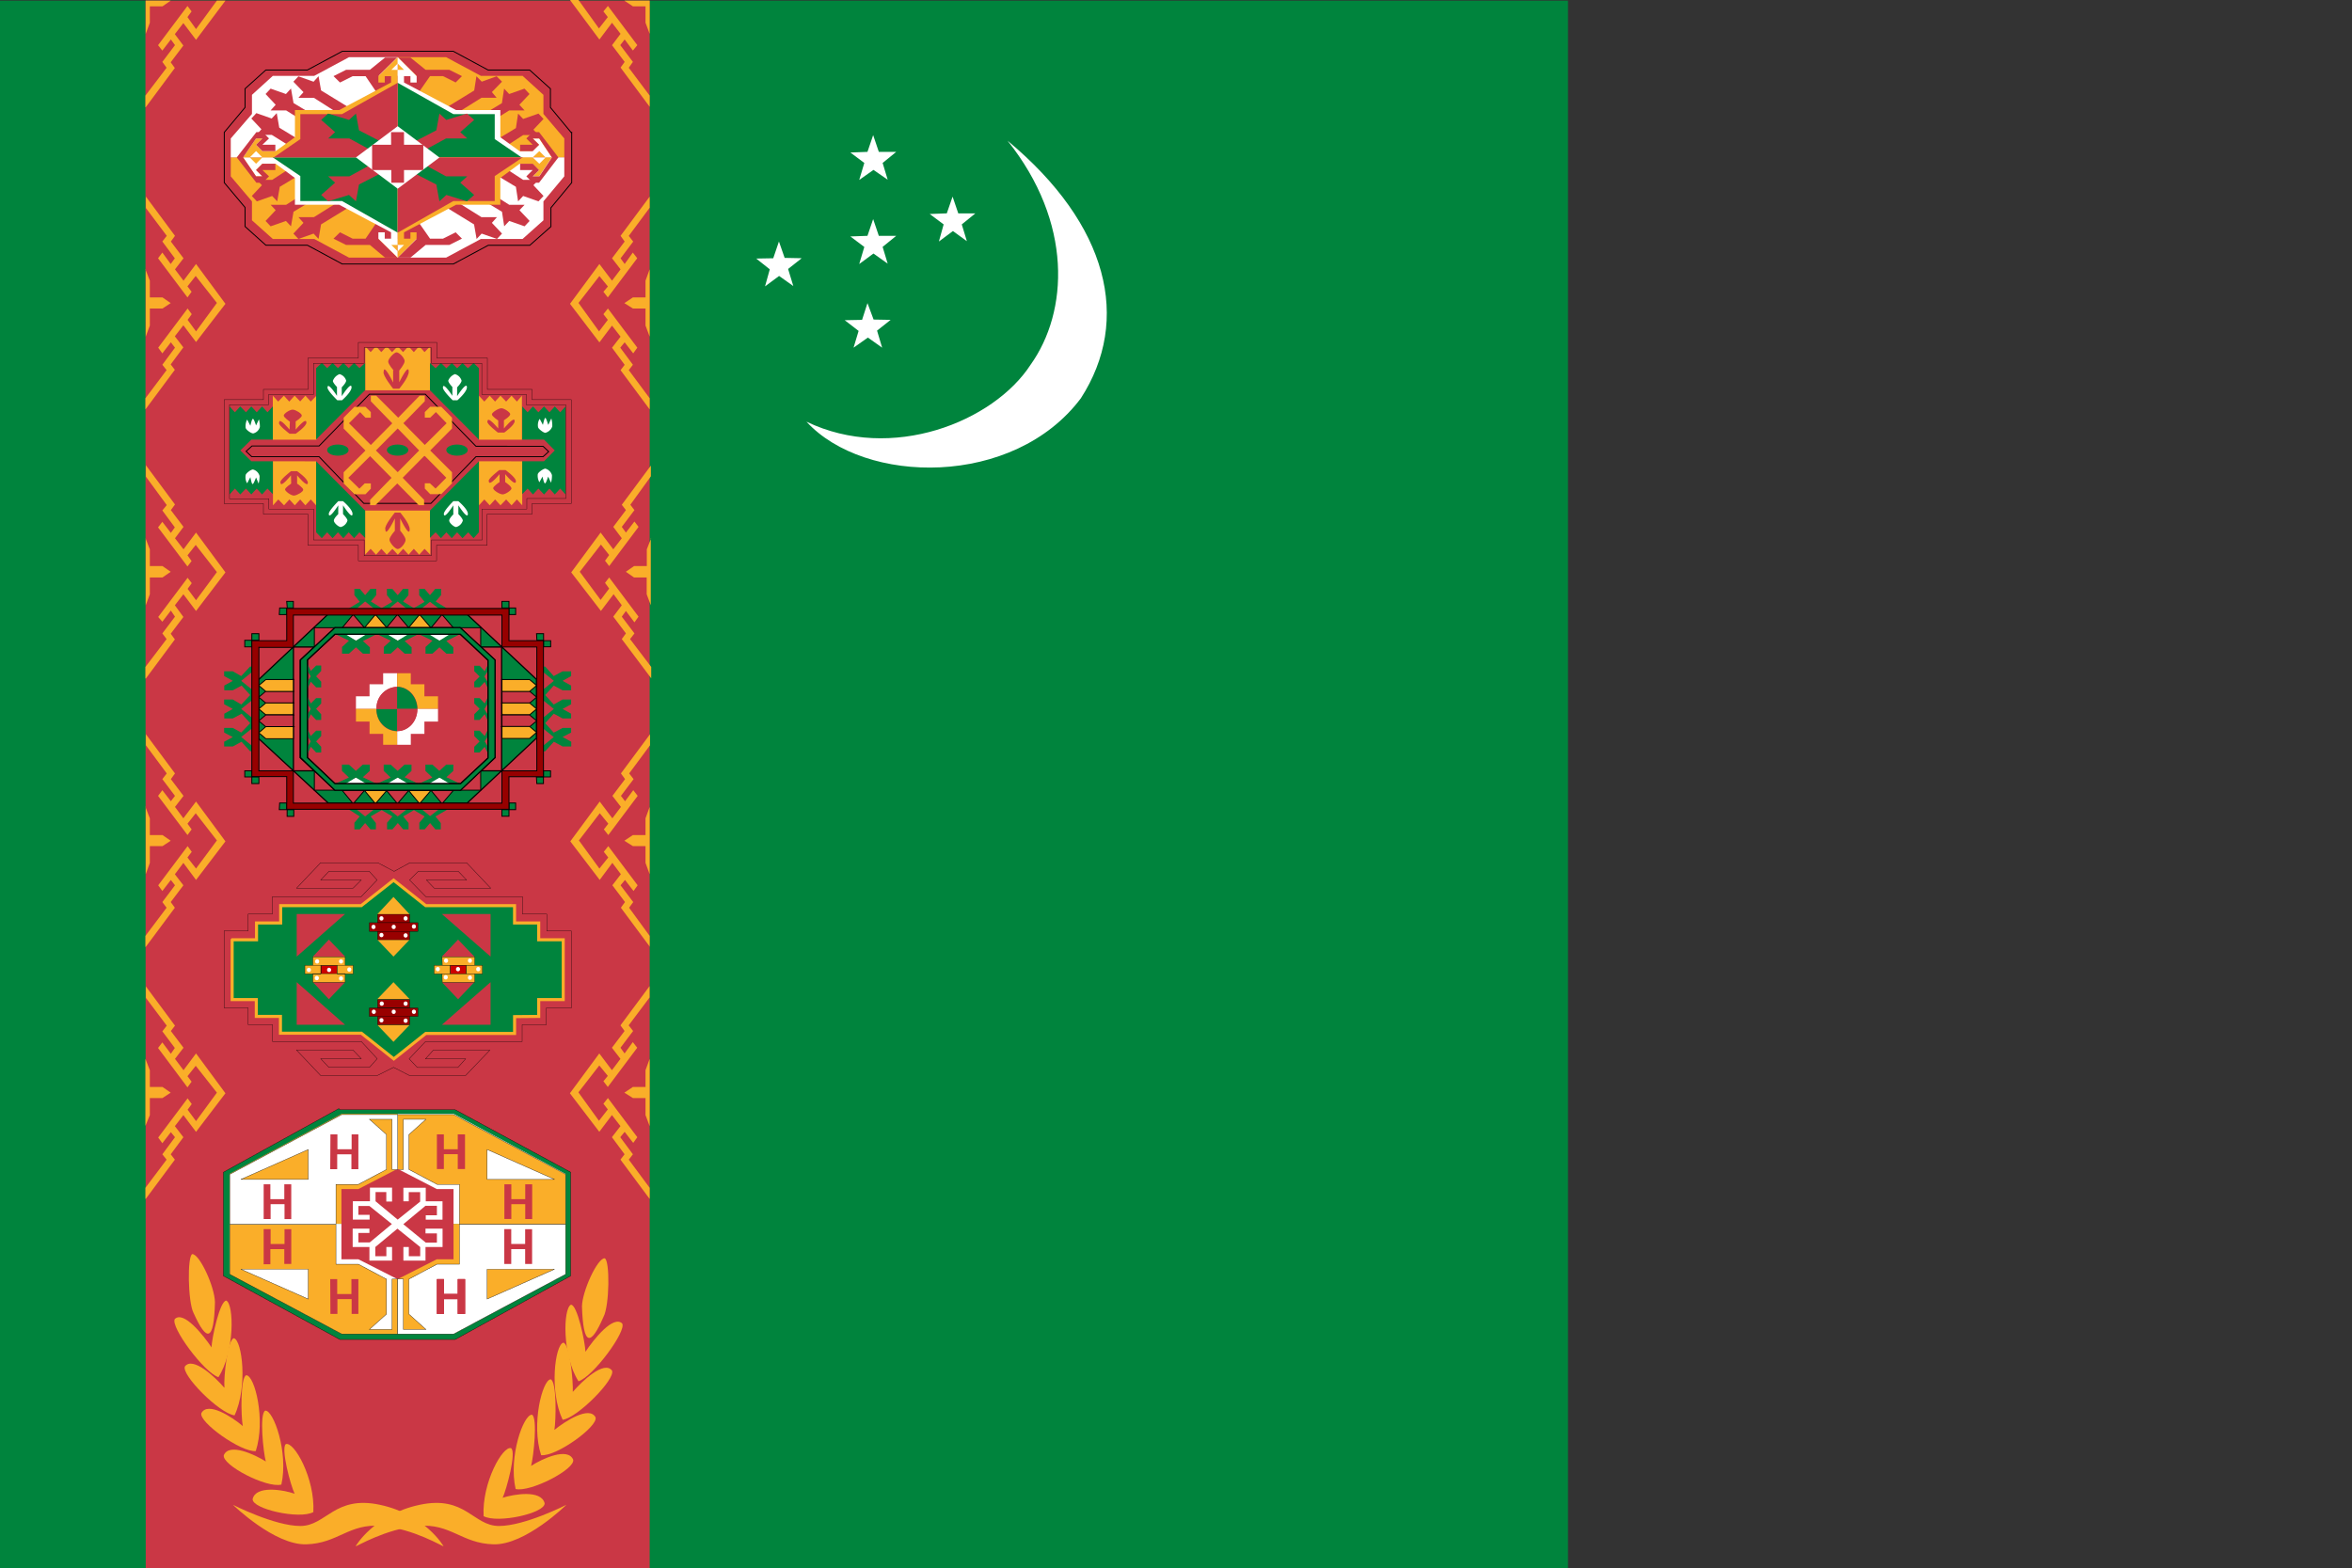<svg id="flag-icons-tm" xmlns="http://www.w3.org/2000/svg" xmlns:xlink="http://www.w3.org/1999/xlink" viewBox="0 0 767.88 512.13"><rect x="0" y="0" width="767.88" height="512.13" fill="#333333" stroke="none"/><defs><clipPath id="clip-path" transform="translate(0 0.21)"><rect width="511.92" height="511.92" fill="none"/></clipPath></defs><title>tm</title><g clip-path="url(#clip-path)"><path d="M0,0H767.88V511.92H0Z" transform="translate(0 0.21)" fill="#00843d" fill-rule="evenodd"/><path d="M263.29,137.48c27.87,13.41,61.1,0,73.17-18.58,12.39-17.34,13.83-46.45-7.53-73.18,33,27.46,40.46,58.52,23.95,84.12-21.89,29.21-70.6,28.38-89.59,7.64Z" transform="translate(0 0.21)" fill="#fff" fill-rule="evenodd"/><path d="M306.53,78.65l1.55-5.58-4.54-3.4,5.57-.21L311,64l1.86,5.47h5.57L314,73.07l1.66,5.47-4.55-3.3Zm-27.86,34.67,1.65-5.47-4.54-3.5,5.67-.11,1.76-5.47,2,5.37,5.57.1-4.44,3.51,1.66,5.57-4.65-3.3ZM280.52,86l1.66-5.57L277.63,77l5.58-.2,1.86-5.47,1.85,5.47h5.68l-4.44,3.61,1.65,5.47-4.64-3.3Zm0-27.45L282.18,53l-4.55-3.41,5.58-.21,1.86-5.47,1.85,5.47h5.68L288.16,53l1.65,5.47-4.64-3.2ZM249.77,93.3l1.55-5.57-4.44-3.51,5.57-.1,1.86-5.47L256.17,84l5.57.11-4.44,3.51L259,93.2l-4.64-3.3Z" transform="translate(0 0.21)" fill="#fff" fill-rule="evenodd"/><path d="M47.48,0H212.1V511.92H47.58Z" transform="translate(0 0.21)" fill="#ca3745" fill-rule="evenodd"/><path d="M47.48,133.45v-3.61l6.91-9.19L53,118.9l4.13-5.58-1.35-1.75L53,115.18l-1.35-1.86,9.6-12.79,1.35,1.85-1.35,1.86L64,108l6.81-9.29L63.89,89.9,61.2,93.3l1.35,1.76L61.2,96.91,51.6,84.12,53,82.26,55.73,86l1.35-1.85L53,78.65l1.44-1.86-6.81-9.08V64l9.5,12.8-1.35,1.86,4.13,5.47-2.78,3.61,2.78,3.71L64,86l9.6,13L64,111.47,59.86,106l-2.78,3.61,2.78,3.61-4.13,5.57,1.35,1.76-9.5,12.8Z" transform="translate(0 0.21)" fill="#faae29" fill-rule="evenodd"/><path d="M47.48,87.73l1.44,3.71v5.47h4.13l2.68,1.86-2.68,1.76H48.92v5.57l-1.34,3.61v-22Z" transform="translate(0 0.21)" fill="#faae29" fill-rule="evenodd"/><path d="M47.48,221.28v-3.71l6.91-9.09L53,206.63l4.13-5.47-1.35-2L53,202.81l-1.35-1.55,9.6-12.8,1.35,1.76-1.35,1.85L64,195.79l6.81-9.19-6.91-8.87-2.69,3.4L62.55,183l-1.35,1.76L51.6,172,53,170.19l2.78,3.62L57.08,172,53,166.48l1.44-1.76-6.81-9.29v-3.71l9.5,12.8-1.35,1.85,4.13,5.47-2.78,3.72,2.78,3.61L64,173.7l9.6,13L64,199.3l-4.13-5.47-2.78,3.61,2.78,3.82-4.13,5.47,1.35,1.86-9.5,12.8Z" transform="translate(0 0.21)" fill="#faae29" fill-rule="evenodd"/><path d="M47.48,175.46l1.44,3.71v5.47h4.13l2.68,1.86-2.68,1.86H48.92v5.47l-1.34,3.61V175.56Z" transform="translate(0 0.21)" fill="#faae29" fill-rule="evenodd"/><path d="M47.48,309V305.4l6.91-9.19L53,294.35l4.13-5.47-1.35-1.75L53,290.74l-1.35-1.86,9.6-12.79,1.35,1.85L61.2,279.8,64,283.41l6.81-9.18-6.91-8.88-2.69,3.41,1.35,1.86-1.35,1.85-9.6-12.79L53,257.82l2.78,3.61,1.35-1.75L53,254.21l1.44-1.86-6.81-9.19v-3.61l9.5,12.8-1.35,1.86,4.13,5.47-2.78,3.61L59.86,267,64,261.53l9.6,13L64,287.13l-4.13-5.57-2.78,3.71,2.78,3.61-4.13,5.47,1.35,1.86L47.58,309Z" transform="translate(0 0.21)" fill="#faae29" fill-rule="evenodd"/><path d="M47.48,263.29,48.92,267v5.47h4.13l2.68,1.86-2.68,1.76H48.92v5.47l-1.34,3.71V263.19Z" transform="translate(0 0.21)" fill="#faae29" fill-rule="evenodd"/><path d="M47.48,391.27v-3.61l6.91-9.19L53,376.72l4.13-5.58-1.35-1.65L53,373.1l-1.35-1.85,9.6-12.8,1.35,1.86-1.35,1.85L64,365.88l6.81-9.29-6.91-8.77-2.69,3.4L62.55,353l-1.35,1.86L51.6,342,53,340.18l2.78,3.72L57.08,342,53,336.57l1.44-1.86-6.81-9.08v-3.72l9.5,12.8-1.35,1.75,4.13,5.47-2.78,3.62,2.78,3.71L64,343.79l9.6,13L64,369.39l-4.13-5.47-2.78,3.61,2.78,3.61-4.13,5.58,1.35,1.75-9.5,12.8Z" transform="translate(0 0.21)" fill="#faae29" fill-rule="evenodd"/><path d="M47.48,345.55l1.44,3.71v5.47h4.13l2.68,1.86-2.68,1.76H48.92v5.57l-1.44,3.51V345.55Z" transform="translate(0 0.21)" fill="#faae29" fill-rule="evenodd"/><path d="M212.1,133.45v-3.61l-6.82-9.19,1.35-1.75-4.13-5.58,1.44-1.75,2.79,3.61,1.34-1.86-9.6-12.79L197,102.38l1.44,1.86L195.58,108l-6.71-9.29,6.82-8.77,2.78,3.4L197,95.06l1.44,1.85,9.6-12.79-1.44-1.86L203.94,86l-1.34-1.85,4.13-5.47-1.45-1.86,6.82-9.19V64l-9.5,12.8,1.34,1.86-4.13,5.47,2.79,3.61-2.79,3.71L195.69,86l-9.6,13,9.6,12.59,4.12-5.47,2.79,3.61-2.79,3.61,4.13,5.58-1.34,1.75,9.5,12.8Z" transform="translate(0 0.21)" fill="#faae29" fill-rule="evenodd"/><path d="M212.1,87.73l-1.35,3.71v5.47h-4.12l-2.79,1.86,2.79,1.76h4.12v5.57l1.35,3.61Z" transform="translate(0 0.21)" fill="#faae29" fill-rule="evenodd"/><path d="M212.61,221.28v-3.71l-6.91-9.09,1.44-1.85L203,201.16l1.35-1.86,2.78,3.71,1.34-1.85-9.59-12.8-1.35,1.75,1.35,1.86-2.79,3.72-6.81-9.19,6.91-8.88,2.69,3.41-1.35,1.86,1.35,1.75,9.59-12.8-1.34-1.75-2.78,3.61L203,171.84l4.13-5.47-1.34-1.75,6.71-9.29v-3.51l-9.5,12.8,1.35,1.75-4.13,5.47,2.78,3.72-2.78,3.61-4.13-5.47-9.6,13,9.7,12.59,4.13-5.47,2.68,3.61-2.78,3.72,4.13,5.47L203,208.48l9.6,12.8Z" transform="translate(0 0.21)" fill="#faae29" fill-rule="evenodd"/><path d="M212.61,175.46l-1.44,3.71v5.47H207l-2.68,1.86,2.68,1.86h4.13v5.47l1.34,3.61V175.56Z" transform="translate(0 0.21)" fill="#faae29" fill-rule="evenodd"/><path d="M212.1,309V305.4l-6.71-9.19,1.34-1.86-4.13-5.47,1.45-1.75,2.78,3.61,1.34-1.86-9.59-12.79-1.45,1.85,1.45,1.86-2.89,3.61L189,274.23l6.81-8.88,2.79,3.41-1.45,1.86,1.45,1.85,9.59-12.79-1.44-1.86-2.68,3.61-1.35-1.75,4.13-5.47-1.44-1.86,6.81-9.19v-3.61l-9.5,12.8,1.35,1.86-4.13,5.47,2.78,3.61L199.92,267l-4.13-5.47-9.6,13,9.6,12.59,4.13-5.57,2.78,3.71-2.78,3.61,4.13,5.47-1.35,1.86,9.5,12.8Z" transform="translate(0 0.21)" fill="#faae29" fill-rule="evenodd"/><path d="M212.1,263.29,210.75,267v5.47h-4.12l-2.79,1.86,2.79,1.76h4.12v5.47l1.35,3.71v-22Z" transform="translate(0 0.21)" fill="#faae29" fill-rule="evenodd"/><path d="M212.1,391.27v-3.61l-6.82-9.19,1.35-1.75-4.13-5.58,1.44-1.75,2.79,3.61,1.34-1.86-9.6-12.79L197,360.2l1.44,1.86-2.89,3.72-6.71-9.29,6.82-8.78,2.78,3.41L197,352.87l1.44,1.86,9.6-12.8-1.44-1.85-2.69,3.71-1.34-1.86,4.13-5.47-1.45-1.85,6.82-9.09v-3.71l-9.5,12.8,1.34,1.85-4.13,5.47,2.79,3.62-2.79,3.71-4.12-5.47-9.6,13,9.6,12.59,4.12-5.47,2.79,3.61-2.79,3.61,4.13,5.58-1.34,1.75,9.5,12.8Z" transform="translate(0 0.21)" fill="#faae29" fill-rule="evenodd"/><path d="M212.1,345.55l-1.35,3.71v5.47h-4.12l-2.79,1.86,2.79,1.76h4.12v5.57l1.35,3.61Z" transform="translate(0 0.21)" fill="#faae29" fill-rule="evenodd"/><path d="M47.48,34.78V31l6.91-9.08L53,20l4.13-5.47-1.35-1.86L53,16.31,51.6,14.55l9.6-12.8,1.35,1.76L61.2,5.37,64,9.29,70.8,0h2.79L64,12.8,59.86,7.33l-2.78,3.61,2.78,3.72-4.13,5.47L57.08,22l-9.5,12.8ZM47.48,0h8.25L53.05,1.86H48.92V7.22l-1.34,3.62V0ZM212.1,34.78V31l-6.82-9.08L206.63,20l-4.13-5.47,1.44-1.86,2.69,3.62,1.44-1.76-9.6-12.8L197,3.51l1.44,1.86-2.89,3.71L188.87-.21h-2.78l9.6,12.9,4.12-5.47,2.79,3.62-2.79,3.71L203.94,20l-1.34,1.86,9.5,12.8ZM212.1,0h-8.26l2.79,1.86h4.12V7.22l1.35,3.62Z" transform="translate(0 0.21)" fill="#faae29" fill-rule="evenodd"/><path d="M116.11,504.7S122,494.38,137,491.18s17.44,6.91,25.91,6.91,22-6.91,22-6.91-13.42,13.21-23.84,12.9-13.94-6.92-24.57-6S116.11,505,116.11,504.7Z" transform="translate(0 0.21)" fill="#faae29" fill-rule="evenodd"/><path d="M144.8,504.7s-5.88-10.32-20.74-13.52-17.55,6.91-26,6.91-22-6.91-22-6.91,13.52,13.21,23.94,12.9,13.93-6.92,24.56-6S144.8,505,144.8,504.7Z" transform="translate(0 0.21)" fill="#faae29" fill-rule="evenodd"/><path d="M96.19,487.56c-1.34-2.78-4.54-14.76-2.89-16.2,2.69-1,9.6,11.25,9,22.19-4.54,2.48-20-1-19.82-4.23,1-4.54,9.81-3.1,13.73-1.76Z" transform="translate(0 0.21)" fill="#faae29" fill-rule="evenodd"/><path d="M86.8,477.14c-.83-3.1-2.17-15.69-.21-16.72,2.69-.21,7.64,13.62,5.27,24.15-4.85,1.24-19.51-6.4-18.79-9.6,1.76-4.13,10.12-.2,13.73,2.07Z" transform="translate(0 0.21)" fill="#faae29" fill-rule="evenodd"/><path d="M79.27,465.48c-.62-3.2-.83-16,1.13-16.62,2.79.1,6.4,14.66,3.1,24.77-4.85.41-18.68-9.49-17.76-12.38,2.07-3.93,10,1.23,13.42,4.12Z" transform="translate(0 0.21)" fill="#faae29" fill-rule="evenodd"/><path d="M73.28,452.89c-.31-3.2,1-15.8,3.1-16.11,2.68.73,4.54,15.9.2,25.19-5-.62-17.54-13.32-16.2-16,2.58-3.3,9.8,3.41,12.8,6.92Z" transform="translate(0 0.21)" fill="#faae29" fill-rule="evenodd"/><path d="M69.05,439.88c.1-3.3,2.78-15.48,4.85-15.38,2.48,1.24,2.79,16.62-2.58,25-4.75-1.55-15.79-16.51-14.24-19,2.89-2.79,9.28,5.26,12,9.29Z" transform="translate(0 0.21)" fill="#faae29" fill-rule="evenodd"/><path d="M70.18,425c-.31,13-2.68,13.11-7,3.51-1.85-3.61-2.06-18.58-.41-19.2C65.23,409.33,70.08,420,70.18,425Z" transform="translate(0 0.21)" fill="#faae29" fill-rule="evenodd"/><path d="M164.1,488.91c1.24-2.69,4.55-14.76,2.79-16.21-2.68-1-9.6,11.25-9,22.19,4.65,2.48,20.13-1,19.92-4.23-1.13-4.44-9.91-3-13.83-1.75Z" transform="translate(0 0.21)" fill="#faae29" fill-rule="evenodd"/><path d="M173.39,478.48c.83-3.09,2.17-15.69.31-16.72-2.78-.2-7.74,13.73-5.36,24.26,4.85,1.13,19.61-6.51,18.78-9.6C185.37,472.29,177,476.11,173.39,478.48Z" transform="translate(0 0.21)" fill="#faae29" fill-rule="evenodd"/><path d="M181,466.72c.52-3.1.83-15.9-1.24-16.52-2.68.21-6.4,14.76-3.09,24.77,5,.52,18.78-9.49,17.75-12.38C192.38,458.77,184.44,463.93,181,466.72Z" transform="translate(0 0.21)" fill="#faae29" fill-rule="evenodd"/><path d="M187,454.33c.2-3.3-1-15.89-3.1-16.1-2.68.72-4.64,15.79-.21,25.18,4.85-.62,17.45-13.41,16.1-16.1-2.58-3.3-9.7,3.41-12.79,7Z" transform="translate(0 0.21)" fill="#faae29" fill-rule="evenodd"/><path d="M191.14,441.22c-.1-3.2-2.68-15.48-4.74-15.38-2.58,1.24-2.89,16.62,2.47,25,4.86-1.55,15.8-16.51,14.25-18.89-2.89-2.78-9.29,5.16-12,9.29Z" transform="translate(0 0.21)" fill="#faae29" fill-rule="evenodd"/><path d="M190,426.36c.41,13,2.79,13.21,7,3.51,2-3.61,2.17-18.58.41-19.2C195,410.67,190.11,421.41,190,426.36Z" transform="translate(0 0.21)" fill="#faae29" fill-rule="evenodd"/><path d="M186.55,328.92h-8.19v5.49h-7.89v5.49H138.92l-5.35,5.65,2.68,2.82h13.24l2.53-2.82h-13.1l2.53-2.82h18.46L152,351h-18.3l-5.21-2.67L123.15,351H104.7l-7.89-8.31h18.45l2.68,2.82H104.7l2.68,2.82h13.24l2.53-2.82-5.21-5.65h-29v-5.49H81v-5.49H73.15v-25.1H81v-5.49h7.89v-5.65h29l5.21-5.49-2.53-2.82H107.38l-2.68,2.82h13.24l-2.68,2.67H96.81l7.89-8.32h18.6l5.36,2.83,5.2-2.83h18.46l7.89,8.32H141.75l-2.53-2.67h13.1l-2.68-2.82h-13.1l-2.82,2.82,5.35,5.49h31.55v5.65h7.89v5.49h8Z" transform="translate(0 0.21)" fill="#ca3745" stroke="#000" stroke-width="0.1" fill-rule="evenodd"/><path d="M75.79,306.74V326.2h7.89v5.49h7.88v5.49H118l10.57,8.39L139,337.26h29v-5.5l7.88-.07V326.2h8V306.66h-8v-5.49h-7.89v-5.64h-29l-10.49-8.32-10.57,8.32H91.64v5.64H83.75v5.49H75.86Z" transform="translate(0 0.21)" fill="#00843d" stroke="#faae29" fill-rule="evenodd"/><path d="M112.67,298.25l-15.8,13.91V298.25Zm31.59,0,15.9,13.91V298.25Zm-31.59,36.18-15.8-13.92v13.92Zm31.59,0,15.9-13.92v13.92Zm5.3-27.83-5.3,5.56h10.6Zm-42.19,0-5.2,5.56h10.5Zm0,19.48-5.2-5.57h10.5Zm42.19,0-5.3-5.57h10.6Z" transform="translate(0 0.21)" fill="#ca3745" fill-rule="evenodd"/><path d="M128.46,340l-5.3-5.57h10.6Zm0-27.84-5.3-5.56h10.6Zm0-19.48-5.3,5.69h10.6Zm0,27.83-5.3,5.57h10.6Z" transform="translate(0 0.21)" fill="#faae29" fill-rule="evenodd"/><path d="M144.32,312.23H155V315H144.39Z" transform="translate(0 0.21)" fill="#faae29" stroke="#000" stroke-width="0.1" fill-rule="evenodd"/><path d="M104.81,315H110v2.82h-5.21ZM147,315h5.21v2.82H147Z" transform="translate(0 0.21)" fill="#c00" stroke="#000" stroke-width="0.1" fill-rule="evenodd"/><path d="M123.26,298.35h10.49v2.74H123.26Zm0,5.49h10.49v2.82H123.26Z" transform="translate(0 0.21)" fill="#900" stroke="#000" stroke-width="0.1" fill-rule="evenodd"/><path d="M120.58,301.09h15.85v2.83H120.58Zm2.68,25.11h10.49v2.66H123.26Zm0,5.49h10.49v2.74H123.26Zm-2.68-2.75h15.85v2.75H120.58Z" transform="translate(0 0.21)" fill="#900" stroke="#000" stroke-width="0.1" fill-rule="evenodd"/><path d="M144.32,317.8H155v2.75H144.39Zm-42.19-5.57H112.7V315H102.13Zm0,5.49H112.7v2.83H102.13ZM99.53,315h5.2v2.82h-5.2Zm10.56,0h5.21v2.82h-5.21Zm31.63,0h5.2v2.82h-5.2Zm10.56,0h5.21v2.82h-5.21Z" transform="translate(0 0.21)" fill="#faae29" stroke="#000" stroke-width="0.1" fill-rule="evenodd"/><ellipse cx="122.04" cy="330.39" rx="0.67" ry="0.71" fill="#fff"/><ellipse cx="128.54" cy="330.39" rx="0.67" ry="0.71" fill="#fff"/><ellipse cx="135.13" cy="330.39" rx="0.67" ry="0.71" fill="#fff"/><ellipse cx="124.64" cy="327.73" rx="0.67" ry="0.71" fill="#fff"/><ellipse cx="132.43" cy="327.73" rx="0.67" ry="0.71" fill="#fff"/><ellipse cx="124.54" cy="333.17" rx="0.67" ry="0.71" fill="#fff"/><ellipse cx="132.43" cy="333.3" rx="0.67" ry="0.71" fill="#fff"/><ellipse cx="142.93" cy="316.47" rx="0.67" ry="0.71" fill="#fff"/><ellipse cx="149.53" cy="316.47" rx="0.67" ry="0.71" fill="#fff"/><ellipse cx="156.13" cy="316.47" rx="0.67" ry="0.71" fill="#fff"/><ellipse cx="145.63" cy="313.69" rx="0.67" ry="0.71" fill="#fff"/><ellipse cx="153.43" cy="313.69" rx="0.67" ry="0.71" fill="#fff"/><ellipse cx="145.53" cy="319.13" rx="0.67" ry="0.71" fill="#fff"/><ellipse cx="153.43" cy="319.25" rx="0.67" ry="0.71" fill="#fff"/><ellipse cx="121.94" cy="302.68" rx="0.67" ry="0.71" fill="#fff"/><ellipse cx="128.54" cy="302.68" rx="0.67" ry="0.71" fill="#fff"/><ellipse cx="135.13" cy="302.55" rx="0.67" ry="0.71" fill="#fff"/><ellipse cx="124.54" cy="299.9" rx="0.67" ry="0.71" fill="#fff"/><ellipse cx="132.43" cy="299.9" rx="0.67" ry="0.71" fill="#fff"/><ellipse cx="124.54" cy="305.34" rx="0.67" ry="0.71" fill="#fff"/><ellipse cx="132.43" cy="305.46" rx="0.67" ry="0.71" fill="#fff"/><ellipse cx="100.84" cy="316.72" rx="0.67" ry="0.71" fill="#fff"/><ellipse cx="107.44" cy="316.72" rx="0.67" ry="0.71" fill="#fff"/><ellipse cx="114.04" cy="316.6" rx="0.67" ry="0.71" fill="#fff"/><ellipse cx="103.54" cy="313.94" rx="0.67" ry="0.71" fill="#fff"/><ellipse cx="111.34" cy="313.94" rx="0.67" ry="0.71" fill="#fff"/><ellipse cx="103.44" cy="319.38" rx="0.67" ry="0.71" fill="#fff"/><ellipse cx="111.34" cy="319.51" rx="0.67" ry="0.71" fill="#fff"/><path d="M138.92,255.75l4.54-2.06,4.54,2.06Zm-13.62,0,4.54-2.06,4.54,2.06Zm-13.63,0,4.54-2.06,4.55,2.06Zm27.25-48.92,4.54,2.17,4.54-2.06h-9.08Zm-13.62,0,4.54,2.17,4.54-2.06H125.3Zm-13.63,0,4.54,2.17,4.55-2.06h-9.09Z" transform="translate(0 0.21)" fill="#fff" fill-rule="evenodd"/><path d="M135.21,262.15l-5.37,4.24-5.27-4.24-5.36,4.24-5.16-4.24v2.07l3.4,2.17-1.75,2.06v2.17h1.75l1.76-2.07,1.75,2.07h1.76v-2.07L121,266.39l3.61-2.07,3.51,2.07-1.75,2.06v2.17h1.75l1.76-2.07,1.75,2.07h1.76v-2.07l-1.76-2.16,3.51-2.07,3.51,2.07-1.75,2.06v2.17h1.75l1.76-2.07,1.75,2.07h1.75v-2.07l-1.75-2.16,3.61-2.07v-2.17l-5.36,4.13-5.16-4.23Zm0-61.61-5.37-4.34-5.27,4.34-5.36-4.34-5.16,4.34v-2.17l3.4-2.06-1.75-2.17v-2.07h1.75l1.76,2.07,1.75-2.07h1.86v2.07l-1.75,2.06,3.5,2.17,3.51-2.06-1.75-2.17v-2.07h1.75l1.76,2.07,1.75-2.07h1.76v2.07l-1.76,2.06,3.51,2.17,3.51-2.06-1.75-2.17v-2.07h1.75l1.76,2.07,1.75-2.07H144v2.07l-1.76,2.06,3.51,2.17v2.06l-5.36-4.12-5.16,4.12Zm39.94,35.4,5.67-4.65-5.67-4.54,5.67-4.64-5.67-4.65H178l2.78,3.1,2.89-1.55h2.79v1.55l-2.79,1.55,2.79,1.55v1.54h-2.79l-2.89-1.54L178,226.75l2.78,3.1,2.89-1.65h2.79v1.55l-2.79,1.54,2.79,1.55v1.55h-2.79l-2.89-1.55-2.78,3.1,2.78,3.09,2.89-1.54h2.79V239l-2.79,1.45L186.5,242v1.55h-2.79L180.82,242,178,245.12h-2.89l5.67-4.64Zm-90.72,0-5.68-4.65,5.68-4.54-5.68-4.64,5.68-4.65H81.64l-2.89,3.1L76,219H73.18v1.55L76,222.11l-2.78,1.55v1.54H76l2.89-1.54,2.79,3.09-2.89,3.1L76,228.2H73.18v1.55L76,231.29l-2.78,1.55v1.55H76l2.89-1.55,2.79,3.1L78.75,239,76,237.49H73.18V239L76,240.48,73.18,242v1.55H76L78.85,242l2.79,3.09h2.79l-5.68-4.64Z" transform="translate(0 0.21)" fill="#00843d" fill-rule="evenodd"/><path d="M177.43,251.5h2.31v2h-2.31Zm-2.3,2h2.3v2.16h-2.17Zm-11.26,10.67h2.3v2.16h-2.3Zm2.3-2.16h2.18v2.16h-2.18Zm-74.87,0h2.31v2.16H91.18ZM79.91,251.5h2.31v2H79.91Zm2.31,2h2.3v2.16h-2.3Zm0-46.78h2.3v2.16h-2.3Zm-2.31,2.16h2.31v2.15H79.91Zm13.7-12.72h2.17v2.16h-2Zm-2.31,2.16h2.31v2.16H91.18Zm72.57-2.16h2.3v2.16h-2.3Zm2.3,2.16h2.18v2.16h-2.18Zm9,8.4h2.3v2.16h-2.17Zm2.3,2.28h2.31v2h-2.31ZM93.74,264.21h2.17v2.16H93.74Z" transform="translate(0 0.21)" fill="#00843d" stroke="#000" stroke-width="0.3" fill-rule="evenodd"/><path d="M122.82,231.29h-6.61v-4.12h4.44v-3.93h4.44v-3.61h4.54v4.44a6.89,6.89,0,0,0-6.71,7.22Z" transform="translate(0 0.21)" fill="#fff" fill-rule="evenodd"/><path d="M136.24,231.29H143v-4.12h-4.44v-3.93h-4.44v-3.61h-4.44v4.44c3.61,0,6.61,3.1,6.61,7.22Z" transform="translate(0 0.21)" fill="#faae29" fill-rule="evenodd"/><path d="M136.24,231.29H143v4.13h-4.44v4h-4.44V243h-4.44v-4.44c3.61,0,6.61-3.1,6.61-7.23Z" transform="translate(0 0.21)" fill="#fff" fill-rule="evenodd"/><path d="M122.82,231.29h-6.61v4.13h4.44v4h4.44V243h4.54v-4.44c-3.71,0-6.71-3.1-6.71-7.23Z" transform="translate(0 0.21)" fill="#faae29" fill-rule="evenodd"/><path d="M136.24,231.29h-6.61v-7.22C133.24,224.07,136.24,227.37,136.24,231.29Z" transform="translate(0 0.21)" fill="#00843d" fill-rule="evenodd"/><path d="M136.24,231.29h-6.61v7.23C133.24,238.52,136.24,235.32,136.24,231.29Z" transform="translate(0 0.21)" fill="#ca3745" fill-rule="evenodd"/><path d="M122.82,231.29h6.81v7.23a7,7,0,0,1-6.71-7.23Z" transform="translate(0 0.21)" fill="#00843d" fill-rule="evenodd"/><path d="M122.82,231.29h6.81v-7.22a7,7,0,0,0-6.71,7.22Z" transform="translate(0 0.21)" fill="#ca3745" fill-rule="evenodd"/><path d="M136.65,257.82l-6.81-4.13L123,257.82l-6.82-4.13-6.81,4.13v-2.07l4.54-2.06-2.27-2.17v-2.06h2.27l2.27,2.06,2.28-2.06h2.27v2.06l-2.27,2.07,4.54,2.16,4.54-2.06-2.27-2.17v-2.06h2.27l2.27,2.06,2.27-2.06h2.27v2.06l-2.27,2.07,4.54,2.16,4.54-2.06-2.27-2.17v-2.06h2.27l2.27,2.06,2.27-2.06H148v2.06l-2.27,2.07,4.54,2.16v2.07l-6.81-4.13-6.81,4.13Zm0-53L129.84,209,123,204.77,116.21,209l-6.81-4.23v2.06l4.54,2.17-2.27,2.06v2.17h2.27l2.27-2.06,2.28,2.06h2.27v-2.06l-2.27-2.07,4.54-2.27,4.54,2.17-2.27,2.06v2.17h2.27l2.27-2.06,2.27,2.06h2.27v-2.06l-2.27-2.07,4.54-2.27,4.54,2.17-2.27,2.06v2.17h2.27l2.27-2.06,2.27,2.06H148v-2.06l-2.27-2.07,4.54-2.27v-2.06L143.46,209l-6.81-4.23Zm24.87,31.89-3.4-5.37,3.4-5.26-3.4-5.37,3.4-5.26H160l-1.76,3.51-1.65-1.76h-1.76v1.76l1.76,1.75-1.76,1.76v1.75h1.76l1.65-1.75L160,226l-1.76,3.51-1.65-1.76h-1.76v1.76l1.76,1.75-1.76,1.76v1.86h1.76l1.65-1.86,1.76,3.61-1.76,3.51-1.65-1.75h-1.76v1.75l1.76,1.75-1.76,1.76v1.86h1.76l1.65-1.86,1.76,3.61h1.65l-3.41-5.37,3.41-5.26Z" transform="translate(0 0.21)" fill="#00843d" fill-rule="evenodd"/><path d="M109.36,206.88l-9,8.39v31.91l9,8.52h41l9-8.4V215.39l-9.08-8.51Zm-2.3-6.48L84.41,221.75v19.19l22.78,21.11h45.3l22.65-21.23V221.63L152.49,200.4H107.06Z" transform="translate(0 0.21)" fill="#00843d" stroke="#000" stroke-width="0.4" fill-rule="evenodd"/><path d="M119,257.92l3.58,4.32,3.69-4.32H119Z" transform="translate(0 0.21)" fill="#faae29" stroke="#000" stroke-width="0.3" fill-rule="evenodd"/><path d="M119,204.77l3.58-4.32,3.69,4.32H119Z" transform="translate(0 0.21)" fill="#faae29" stroke="#000" stroke-width="0.3" fill-rule="evenodd"/><path d="M133.4,204.77l3.58-4.32,3.69,4.32H133.4Z" transform="translate(0 0.21)" fill="#faae29" stroke="#000" stroke-width="0.3" fill-rule="evenodd"/><path d="M133.4,257.92l3.58,4.32,3.69-4.32H133.4Z" transform="translate(0 0.21)" fill="#faae29" stroke="#000" stroke-width="0.3" fill-rule="evenodd"/><path d="M111.73,204.77l3.58-4.32,3.69,4.32h-7.27Z" transform="translate(0 0.21)" fill="#ca3745" stroke="#000" stroke-width="0.3" fill-rule="evenodd"/><path d="M126.18,204.77l3.58-4.32,3.68,4.32h-7.26Z" transform="translate(0 0.21)" fill="#ca3745" stroke="#000" stroke-width="0.3" fill-rule="evenodd"/><path d="M140.73,204.77l3.58-4.32,3.69,4.32h-7.27Z" transform="translate(0 0.21)" fill="#ca3745" stroke="#000" stroke-width="0.3" fill-rule="evenodd"/><path d="M102.63,251.53l6.72,6.29h-6.72Z" transform="translate(0 0.21)" fill="#ca3745" stroke="#000" stroke-width="0.3" fill-rule="evenodd"/><path d="M98.05,236.66l3.41-5.37L98.05,226l3.41-5.37-3.41-5.26H99.8l1.66,3.51,1.75-1.76h1.65v1.76l-1.65,1.75,1.65,1.76v1.86h-1.65l-1.75-1.86L99.8,226l1.66,3.51,1.75-1.76h1.65v1.76l-1.65,1.75,1.65,1.76v1.86h-1.65l-1.75-1.86-1.66,3.61,1.66,3.51,1.75-1.75h1.65v1.75l-1.65,1.75,1.65,1.76v1.86h-1.65l-1.75-1.86-1.66,3.61H98.05l3.41-5.37-3.41-5.26Z" transform="translate(0 0.21)" fill="#00843d" fill-rule="evenodd"/><path d="M163.81,225.5h9.08l2.31,1.95-2.31,1.94h-9v-4Z" transform="translate(0 0.21)" fill="#ca3745" stroke="#000" stroke-width="0.3" fill-rule="evenodd"/><path d="M102.58,211.07,98,215.39v31.79l4.6,4.32H95.8V211.07Z" transform="translate(0 0.21)" fill="#ca3745" stroke="#000" stroke-width="0.4" fill-rule="evenodd"/><path d="M111.73,257.92l3.58,4.32,3.69-4.32h-7.27Z" transform="translate(0 0.21)" fill="#ca3745" stroke="#000" stroke-width="0.3" fill-rule="evenodd"/><path d="M126.18,257.92l3.58,4.32,3.68-4.32h-7.26Z" transform="translate(0 0.21)" fill="#ca3745" stroke="#000" stroke-width="0.3" fill-rule="evenodd"/><path d="M140.73,257.92l3.58,4.32,3.69-4.32h-7.27Z" transform="translate(0 0.21)" fill="#ca3745" stroke="#000" stroke-width="0.3" fill-rule="evenodd"/><path d="M157,211.07l4.61,4.32v31.79L157,251.5h6.78V211.07Z" transform="translate(0 0.21)" fill="#ca3745" stroke="#000" stroke-width="0.4" fill-rule="evenodd"/><path d="M156.94,251.53l-6.72,6.29h6.72Z" transform="translate(0 0.21)" fill="#ca3745" stroke="#000" stroke-width="0.3" fill-rule="evenodd"/><path d="M156.94,211.06l-6.72-6.3h6.72Z" transform="translate(0 0.21)" fill="#ca3745" stroke="#000" stroke-width="0.3" fill-rule="evenodd"/><path d="M102.63,211.06l6.72-6.3h-6.72Z" transform="translate(0 0.21)" fill="#ca3745" stroke="#000" stroke-width="0.3" fill-rule="evenodd"/><path d="M109.36,206.88l-9,8.39v31.91l9,8.52h41l9-8.4V215.39l-9.08-8.51Zm0-2.16L98.1,215.27v31.91l11.26,10.68h41l11.26-10.68V215.27l-11.39-10.55Z" transform="translate(0 0.21)" fill="#00843d" stroke="#000" stroke-width="0.4" fill-rule="evenodd"/><path d="M163.81,229.33h9.08l2.31,1.95-2.31,1.94h-9v-4Z" transform="translate(0 0.21)" fill="#faae29" stroke="#000" stroke-width="0.3" fill-rule="evenodd"/><path d="M163.81,233.24h9.08l2.31,1.95-2.31,1.94h-9v-4Z" transform="translate(0 0.21)" fill="#ca3745" stroke="#000" stroke-width="0.3" fill-rule="evenodd"/><path d="M163.81,237h9.08l2.31,1.94-2.31,2h-9v-4Z" transform="translate(0 0.21)" fill="#faae29" stroke="#000" stroke-width="0.3" fill-rule="evenodd"/><path d="M163.81,221.69h9.08l2.31,1.95-2.31,1.94h-9v-4Z" transform="translate(0 0.21)" fill="#faae29" stroke="#000" stroke-width="0.3" fill-rule="evenodd"/><path d="M95.87,225.5H86.78l-2.3,1.95,2.3,1.94h9v-4Z" transform="translate(0 0.21)" fill="#ca3745" stroke="#000" stroke-width="0.3" fill-rule="evenodd"/><path d="M95.87,229.33H86.78l-2.3,1.95,2.3,1.94h9v-4Z" transform="translate(0 0.21)" fill="#faae29" stroke="#000" stroke-width="0.3" fill-rule="evenodd"/><path d="M95.87,233.24H86.78l-2.3,1.95,2.3,1.94h9v-4Z" transform="translate(0 0.21)" fill="#ca3745" stroke="#000" stroke-width="0.3" fill-rule="evenodd"/><path d="M95.87,237.07H86.78l-2.3,2,2.3,1.94h9v-4Z" transform="translate(0 0.21)" fill="#faae29" stroke="#000" stroke-width="0.3" fill-rule="evenodd"/><path d="M95.87,221.69H86.78l-2.3,1.95,2.3,1.94h9v-4Z" transform="translate(0 0.21)" fill="#faae29" stroke="#000" stroke-width="0.3" fill-rule="evenodd"/><path d="M82.22,209v44.38H93.61v10.67h72.56V253.42h11.26V209H166.17V198.48H93.61V209Zm2.3,2V251.5H95.78v10.55h68.09V251.5h11.39V211.07H163.87V200.64H95.78v10.55H84.52Z" transform="translate(0 0.21)" fill="#970000" stroke="#000" stroke-width="0.3" fill-rule="evenodd"/><path d="M186.48,43.07l-6.78-8.19V28.76l-6.78-6.11H159.35L148,16.54H111.74l-11.39,6.11H86.79L80,28.76v6.12L73.22,43V59.44L80,67.52v6.23l6.79,6.11h13.56L111.74,86H148l11.39-6.11h13.57l6.91-6.11V67.63l6.78-8.19V43Z" transform="translate(0 0.21)" fill="#ca3745" stroke="#000" stroke-width="0.3" fill-rule="evenodd"/><path d="M75.34,51.19v6.19l6.92,8.16v6.19l6.81,6.09h13.52l11.35,6.09h15.9V51.19H75.34Z" transform="translate(0 0.21)" fill="#faae29" fill-rule="evenodd"/><path d="M110.74,65.54l-8.25,5.16H97.43l1.65,1.86-3.3,3.51,1.65,1.75,4.95-1.75L104,77.82l.82-4.75,9.08-5.57-3.3-2.06Z" transform="translate(0 0.21)" fill="#ca3745" fill-rule="evenodd"/><path d="M101.66,61.41l-8.25,5.26H88.35L90,68.43l-3.3,3.51,1.65,1.75,5-1.75L95,73.69l.83-4.75,9.08-5.47Zm-4.54-8.26-8.26,5.37h-5l1.65,1.75-3.3,3.51,1.65,1.76,5-1.76,1.65,1.76.83-4.75,9.08-5.47-3.2-2.06Z" transform="translate(0 0.21)" fill="#ca3745" fill-rule="evenodd"/><path d="M184.23,51.19V45l-6.81-8V30.76l-6.81-6.2H157l-11.35-6.09H129.84V51.19Z" transform="translate(0 0.21)" fill="#faae29" fill-rule="evenodd"/><path d="M129.84,83.91h-4.13l-4.95-4.13H113l-4.12-2.06L111,75.65l4.13,2.07h4.23l4.13-6.09,6.4,2.06v4.13h-6.3l6.19,6.09Z" transform="translate(0 0.21)" fill="#ca3745" fill-rule="evenodd"/><path d="M75.34,51.19V45l6.92-8V30.76l6.81-6.2h13.52l11.35-6.09h15.9V51.19H75.34Z" transform="translate(0 0.21)" fill="#fff" fill-rule="evenodd"/><path d="M129.84,18.58h-4.13l-4.95,4H113l-4.12,2.07L111,26.73l4.13-2.06h4.23l4.13,6.09,6.4-2.07V24.56h-6.3l6.19-6.09Zm0,0H134l4.95,4h7.74l4.13,2.07-2.06,2.06-4.13-2.06h-4.23l-4.24,6.09-6.29-2.07V24.56H136l-6.19-6.09Z" transform="translate(0 0.21)" fill="#ca3745" fill-rule="evenodd"/><path d="M184.23,51.19v6.19l-6.81,8.16v6.19l-6.81,6.09H157l-11.35,6.09H129.84V51.19Z" transform="translate(0 0.21)" fill="#fff" fill-rule="evenodd"/><path d="M129.84,83.91H134l4.95-4.13h7.74l4.13-2.06-2.06-2.07-4.13,2.07h-4.23l-4.24-6.09-6.29,2.06v4.13H136l-6.19,6.09ZM101.66,41l-8.25-5.16H88.35L90,34l-3.3-3.51,1.65-1.76,5,1.76L95,28.69l.83,4.75,9.08,5.47Zm47.27-4.12,8.26-5.16h4.95l-1.55-1.86,3.31-3.41-1.76-1.75-4.85,1.75-1.75-1.75-.72,4.64-9.09,5.57,3.2,2.07Z" transform="translate(0 0.21)" fill="#ca3745" fill-rule="evenodd"/><path d="M110.74,37l-8.25-5.26H97.43l1.65-1.86-3.3-3.41,1.65-1.75,4.95,1.75L104,24.67l.82,4.64,9.08,5.57L110.64,37ZM97,49l-8.26-5.16H83.7L85.35,42l-3.3-3.51,1.65-1.76,5,1.76,1.65-1.76.82,4.75L100.22,47Z" transform="translate(0 0.21)" fill="#ca3745" fill-rule="evenodd"/><path d="M79.47,51.19h2.07l2.06,2.07,2.06-2.07h44.18V79.78h-2.07l2.07,2.07v2.06l-6.3-6.19V75.65h2.07v2.07h2.06V75.65l-16.93-9H96.29V57.9L90,53.26H85.66L83.6,55.32l2.06,2.06H83.6l-4.23-6.19Z" transform="translate(0 0.21)" fill="#fff" fill-rule="evenodd"/><path d="M79.47,51.19h2.07l2.06-2.06,2.06,2.06h44.18V22.6h-2.07l2.07-2.06V18.47l-6.3,6.2v2.06h2.07V24.67h2.06v2.06l-16.93,9H96.29v8.88L90,49.13H85.66L83.6,47.06,85.66,45H83.6l-4.23,6.19Z" transform="translate(0 0.21)" fill="#faae29" fill-rule="evenodd"/><path d="M89.07,51.19h40.77V75.76L111.67,65.44H98.05V57.28Z" transform="translate(0 0.21)" fill="#00843d" fill-rule="evenodd"/><path d="M158,41l8.26-5.16h5L169.57,34l3.31-3.51-1.65-1.76-5,1.76-1.65-1.76-.72,4.75-9.09,5.47L158,41Zm4.55,8.26,8.25-5.37h5l-1.65-1.75,3.3-3.51-1.65-1.75-5,1.75-1.65-1.75-.72,4.74-9.08,5.47,3.2,2.07Z" transform="translate(0 0.21)" fill="#ca3745" fill-rule="evenodd"/><path d="M180.2,51.19h-2.06l-2.06-2.06-2.17,2.06H129.84V22.6h2.06l-2.06-2.06V18.47l6.19,6.2v2.06H134V24.67H131.9v2.06l17,9h14.45v8.88l6.3,4.54h4.13L176,47.06,173.91,45H176l4.13,6.19Z" transform="translate(0 0.21)" fill="#fff" fill-rule="evenodd"/><path d="M170.61,51.19H129.84V26.83L148,37.05h13.52v8.16l9.09,6.19Z" transform="translate(0 0.21)" fill="#00843d" fill-rule="evenodd"/><path d="M148.93,65.54l8.26,5.16h5.06l-1.66,1.86,3.31,3.51-1.65,1.75-5-1.75-1.65,1.75-.83-4.75-9.08-5.57,3.2-2.06Z" transform="translate(0 0.21)" fill="#ca3745" fill-rule="evenodd"/><path d="M158,61.41l8.26,5.26h5l-1.66,1.76,3.31,3.51-1.65,1.75-5-1.75-1.65,1.75-.72-4.75-9.09-5.47,3.2-2.06Zm4.55-8.26,8.25,5.37h5l-1.65,1.75,3.3,3.51-1.65,1.76-5-1.76-1.65,1.76-.72-4.75-9.08-5.47,3.2-2.06Z" transform="translate(0 0.21)" fill="#ca3745" fill-rule="evenodd"/><path d="M180.2,51.19h-2.06l-2.06,2.07-2.17-2.07H129.84V79.78h2.06l-2.06,2.07v2.06L136,77.72V75.65H134v2.07H131.9V75.65l17-9h14.45V57.9l6.3-4.64h4.13L176,55.32l-2.06,2.06H176l4.13-6.19Z" transform="translate(0 0.21)" fill="#faae29" fill-rule="evenodd"/><path d="M170.61,51.19H129.84V75.76L148,65.44h13.52V57.28l9.09-6.09Zm-81.54,0h40.77V26.83L111.67,37.05H98.05v8.16l-9,6.19Z" transform="translate(0 0.21)" fill="#ca3745" fill-rule="evenodd"/><path d="M134.28,51.19,145.63,45h6.91l-2.27-2.06,4.54-4-2.37-2.06-6.71,2.06-2.27-2.06-1,5.47-12.59,6.5Zm-8.88,0-11.35,6.19h-6.92l2.27,2.07-4.54,4,2.27,2.07,6.81-2.07,2.27,2.07,1-5.47,12.59-6.5-4.54-2.38Z" transform="translate(0 0.21)" fill="#ca3745" fill-rule="evenodd"/><path d="M125.4,51.19,114.05,45h-6.92l2.27-2.06-4.54-4,2.27-2.06,6.81,2.06,2.27-2.06,1,5.47,12.59,6.5-4.54,2.37Zm8.88,0,11.35,6.19h6.91l-2.27,2.07,4.54,4-2.37,2.07-6.71-2.07-2.27,2.07-1-5.47-12.59-6.5Z" transform="translate(0 0.21)" fill="#00843d" fill-rule="evenodd"/><path d="M116.21,51.19,129.84,41l13.62,10.22L129.84,61.41Z" transform="translate(0 0.21)" fill="#fff" fill-rule="evenodd"/><path d="M85.66,55.32l2.17,2.06-2.06,2.07H83.7l-6.4-8.26h2.07l4.23,6.19h2.06L83.6,55.32l2.06-2.06H89.9v2.06H85.66Zm0-8.26L87.83,45l-2.06-2.06H83.7l-6.4,8.25h2.07L83.6,45h2.06L83.6,47.06l2.06,2.07H89.9V47.06H85.66Zm88.25,8.26-2.07,2.06,2.07,2.07H176l6.3-8.26H180.2l-4.12,6.19h-2.17L176,55.32l-2.06-2.06h-4.13v2.06Zm0-8.26L171.84,45l2.07-2.06H176l6.3,8.25H180.2L176.08,45h-2.17L176,47.06l-2.06,2.07h-4.13V47.06Zm-46.24-4.12h4.23V59.45h-4.13Z" transform="translate(0 0.21)" fill="#ca3745" fill-rule="evenodd"/><path d="M121.48,47.06H138.2v8.26H121.48Z" transform="translate(0 0.21)" fill="#ca3745" fill-rule="evenodd"/><path d="M110.63,361.79,72.94,382.57v33.85l38,20.77h37.68l37.69-20.77V382.57l-37.69-20.39H111Z" transform="translate(0 0.21)" fill="#00843d" stroke="#000" stroke-width="0.1" fill-rule="evenodd"/><path d="M87.21,396.33h2.27v-4.24h4.44v4.13h2.27v-9.7H93.92v4.13H89.38v-4.13H87.11v9.7ZM145,428.84h2.37v-4.13h4.55v4.13h2.27V419h-2.27v4.23h-4.55v-4.12h-2.27v9.7ZM108.47,380h2.27v-4.34h4.65v4.13h2.27v-9.7h-2.27v4.13h-4.54v-4.13h-2.48v9.81ZM142,380h2.27v-4.34h4.54v4.13h2.37v-9.7h-2.37v4.13h-4.54v-4.13H142V380Zm21.36,16.2h2.27v-4.13h4.54v4.13h2.27v-9.7H170.3v4.13h-4.54v-4.13h-2.28v9.7Zm0,16.31h2.27V408.4h4.54v4.13h2.27v-9.7H170.3V407h-4.54v-4.13h-2.28v9.7Z" transform="translate(0 0.21)" fill="#c00" fill-rule="evenodd"/><path d="M129.84,435.44v-36h54.8v16.31l-36.53,19.61H129.84Zm0-71.73v35.71H74.93v-16.3l36.64-19.61h18.27Z" transform="translate(0 0.21)" fill="#faae29" fill-rule="evenodd"/><path d="M129.84,363.71v35.71h54.8v-16.3l-36.53-19.61H129.84Zm0,71.73v-36H74.93v16.31l36.64,19.61h18.27Z" transform="translate(0 0.21)" fill="#fff" fill-rule="evenodd"/><path d="M159.05,384.92h22l-22-9.76Zm25.59-1.66v16.28H150v-13h-7.32l-9.19-4.87V370.29l5.57-5H131.7V381.7h-1.86V363.76h18.27l36.53,19.5Z" transform="translate(0 0.21)" fill="#faae29" stroke="#000" stroke-width="0.1" fill-rule="evenodd"/><path d="M111.47,388.07V411H117l12.8,6.5,12.8-6.5h5.47V388.07h-5.47l-12.8-6.61L117,388.07Z" transform="translate(0 0.21)" fill="#ca3745" fill-rule="evenodd"/><path d="M100.63,414.24h-22l22,9.75ZM75,415.9V399.61h34.68v13H117l9.19,4.88v11.41l-5.58,5H128V417.46h1.86V435.4H111.57L75,415.9Z" transform="translate(0 0.21)" fill="#faae29" stroke="#000" stroke-width="0.1" fill-rule="evenodd"/><path d="M100.63,384.92h-22l22-9.76ZM75,383.26v16.28h34.68v-13H117l9.19-4.87V370.29l-5.58-5H128V381.7h1.86V363.76H111.57L75,383.26Z" transform="translate(0 0.21)" fill="#fff" stroke="#000" stroke-width="0.1" fill-rule="evenodd"/><path d="M159.05,414.24h22l-22,9.75Zm25.59,1.66V399.61H150v13h-7.32l-9.19,4.88v11.41l5.57,5H131.7V417.46h-1.86V435.4h18.27l36.53-19.5Z" transform="translate(0 0.21)" fill="#fff" stroke="#000" stroke-width="0.1" fill-rule="evenodd"/><path d="M86,412.63h2.27v-4.95h4.55v4.85h2.27V401.18H92.89V406H88.35v-4.85H86.08v11.35Zm21.88,16.21h2.28V424h4.64v4.85H117V417.48h-2.27v4.86h-4.64v-4.86h-2.28ZM86,386.52h2.27v4.85h4.55v-4.85h2.27v11.35H92.89V393H88.35v4.85H86.08V386.52Zm21.88-16.31h2.28v4.86h4.64v-4.86H117v11.36h-2.27v-4.85h-4.64v4.85h-2.28Zm34.79,58.63h2.27V424h4.54v4.85h2.37V417.48h-2.37v4.86h-4.54v-4.86h-2.27Zm22-31h2.27V393h4.54v4.85h2.27V386.52h-2.27v4.85h-4.54v-4.85h-2.27Z" transform="translate(0 0.21)" fill="#ca3745" fill-rule="evenodd"/><path d="M142.64,428.84h2.27V424h4.54v4.85h2.37V417.48h-2.37v4.86h-4.54v-4.86h-2.27Z" transform="translate(0 0.21)" fill="#ca3745" fill-rule="evenodd"/><path d="M142.64,428.84h2.27V424h4.54v4.85h2.37V417.48h-2.37v4.86h-4.54v-4.86h-2.27Zm22-16.31h2.27v-4.85h4.54v4.85h2.27V401.18h-2.27V406h-4.54v-4.85h-2.27Zm-22-31h2.27v-4.85h4.54v4.85h2.37V370.21h-2.37v4.86h-4.54v-4.86h-2.27Z" transform="translate(0 0.21)" fill="#ca3745" fill-rule="evenodd"/><path d="M131.7,399.53l7.22-6h3.72v3.1H139v1.44h5.47v-6H139v-4.43H131.7v4.43h1.75v-3h3.72v3.1l-7.33,5.88-7.23-6v-3h3.51v3.1H128v-4.54h-7.22v4.43h-5.58v6h5.47v-1.55H117v-2.89h3.61l7.33,5.89-7.22,6H117v-3.09h3.61V401h-5.47v6h5.47v4.44H128V407h-1.86v3h-3.61v-3l7.22-6,7.44,6v3h-3.72v-3H131.7v4.44h7.22V407h5.57v-6h-5.57v1.55h3.72v3H139l-7.32-6Z" transform="translate(0 0.21)" fill="#fff" fill-rule="evenodd"/><path d="M78.54,146.87l3.51-3.64h21.26l15.9-16h21.26l15.89,16.1h21.26l3.51,3.54-3.51,3.55H156.26l-15.89,16.1H119.1l-15.79-16.1H82l-3.51-3.55Z" transform="translate(0 0.21)" fill="#ca3745" fill-rule="evenodd"/><path d="M80.35,147.17l1.92-1.75h21.91l16.43-16.9h18.26l16.52,17H177.3l1.83,1.74-1.83,1.66H155.39l-14.7,15.25H118.78l-14.6-15.25h-22Z" transform="translate(0 0.21)" fill="#ca3745" stroke="#000" stroke-width="0.3" fill-rule="evenodd"/><path d="M138.71,148.7l7,7.09-3.51,3.54-1.85-1.72h-1.66v1.72l1.76,1.82h3.61l3.51-3.54V154l-7.12-7.1,7.12-7.18v-3.55l-3.51-3.54h-3.61l-1.76,1.72v1.82h1.76l1.86-1.82,3.51,3.64-7.13,7.09-7-7.09,7-7.19V129H137l-7,7.19L122.82,129h-1.75v1.82l7,7.19-7,7.09L113.94,138l3.62-3.64,1.75,1.82h1.76v-1.82l-1.76-1.72H115.7l-3.51,3.54v3.55l7.12,7.18-7.12,7.1v3.64l3.51,3.54h3.61l1.76-1.82v-1.72h-2l-1.75,1.72-3.61-3.54,7.12-7.09,7,7.09-7,7.19v1.72h1.75l7.12-7.09,7,7.09h1.76V163l-7-7.19,7-7.09Zm-8.87-9-7.12,7.18,7.12,7.1,7-7.1Zm-10.63,26.83V180.9L121,179l1.76,1.92,1.75-1.92,1.76,1.92,1.85-1.92,1.76,1.92,1.75-1.92,1.76,1.92L135.1,179l1.76,1.92,1.75-1.92,1.86,1.92V166.52H119.21Zm21.26-39.29V112.85l-1.86,1.92-1.75-1.92-1.76,1.92-1.75-1.92-1.76,1.92-1.75-1.92L128,114.77l-1.75-1.92-1.76,1.92-1.75-1.92L121,114.77l-1.75-1.92v14.38Zm29.93,16.1V129l-1.65,1.92L167,129l-1.75,1.92L163.38,129l-1.75,1.92L159.87,129l-1.75,1.92L156.36,129v14.38h14Zm-67.09,0V129l-1.85,1.92L99.7,129,98,130.87,96.19,129l-1.75,1.92L92.68,129l-1.86,1.92L89.07,129v14.38h14.24Zm67.19,7.09V164.8l-1.75-1.92L167,164.8l-1.75-1.92-1.86,1.92-1.75-1.92-1.76,1.92-1.75-1.92-1.76,1.92V150.42Zm-67.29,0V164.8l-1.75-1.92L99.7,164.8,98,162.88l-1.76,1.92-1.75-1.92-1.76,1.92-1.86-1.92-1.75,1.92V150.42Z" transform="translate(0 0.21)" fill="#faae29" fill-rule="evenodd"/><path d="M140.37,166.52v8.91l1.85-1.82,1.76,1.92,1.75-1.92,1.76,1.92,1.75-1.92,1.76,1.92,1.85-1.92,1.76,1.92,1.75-1.92V150.42Zm-21.16,0v8.91l-1.86-1.82-1.75,1.92-1.76-1.92-1.75,1.92-1.76-1.92-1.75,1.92-1.76-1.92-1.75,1.92-1.86-1.92V150.42l16,16.1Zm0-39.29v-8.91L117.35,120l-1.75-1.72L113.84,120l-1.75-1.72L110.33,120l-1.75-1.72L106.82,120l-1.75-1.72L103.21,120v23.29l16-16.1Zm21.16,0v-8.91l1.85,1.72,1.76-1.72,1.75,1.72,1.76-1.72,1.75,1.72,1.76-1.72,1.75,1.72,1.86-1.72,1.75,1.72v23.29Zm-51.3,33.92-1.75-1.82-1.76,1.92-1.75-1.92-1.76,1.92-1.75-1.92-1.86,1.92-1.75-1.92-1.76,1.92V132.5l1.76,1.92,1.75-1.92,1.86,1.92,1.75-1.92,1.76,1.92,1.75-1.92,1.76,1.92,1.75-1.92v10.83h-7l-3.61,3.55,3.61,3.54h7Zm81.43,0,1.76-1.82,1.75,1.92,1.76-1.92,1.85,1.92,1.76-1.92,1.75,1.92,1.76-1.92,1.75,1.92V132.5l-1.75,1.92-1.76-1.92-1.75,1.92-1.76-1.92-1.85,1.92L174,132.5l-1.75,1.92-1.76-1.92v10.83h7.12l3.51,3.55-3.51,3.54H170.5Z" transform="translate(0 0.21)" fill="#00843d" fill-rule="evenodd"/><path d="M110.43,167.67S109,169,109,169.78s1.55,2.11,2.27,2.11a3.08,3.08,0,0,0,2.17-2.11c0-.67-1.45-2.11-1.45-2.11V164.8s3.1,4.88,3.1,2.78c0-1.54-3.1-4.13-3.1-4.13h-1.55s-3.09,3.07-3.09,4.13c0,2.1,3.09-2.78,3.09-2.78Z" transform="translate(0 0.21)" fill="#fff" fill-rule="evenodd"/><path d="M128.91,173.13s-1.76,1.92-1.76,2.88,1.86,3.07,2.69,3.07c1,0,2.58-2,2.58-3s-1.76-3-1.76-3v-4s3.1,6.52,3.1,3.55c0-1.92-3.1-5.47-3.1-5.47h-1.75s-3.61,4.41-3.1,5.47c0,3,3.1-3.55,3.1-3.55v4Z" transform="translate(0 0.21)" fill="#ca3745" fill-rule="evenodd"/><ellipse cx="110.3" cy="146.98" rx="3.5" ry="1.82" fill="#00843d"/><ellipse cx="129.81" cy="146.98" rx="3.5" ry="1.82" fill="#00843d"/><ellipse cx="149.21" cy="146.98" rx="3.5" ry="1.82" fill="#00843d"/><path d="M110.13,126.27s-1.45-1.44-1.45-2.11a3.66,3.66,0,0,1,2.17-2.2,3.07,3.07,0,0,1,2.16,2.11c0,.76-1.44,2.2-1.44,2.2v2.88s3.2-5,3.2-2.88c0,1.53-3.1,4.22-3.1,4.22h-1.54s-3.2-3.07-3.2-4.12c0-2.11,3.09,2.68,3.09,2.68v-2.88Z" transform="translate(0 0.21)" fill="#fff" fill-rule="evenodd"/><path d="M128.5,120.71s-1.76-1.92-1.76-2.87,2-3,2.69-3c1,0,2.68,1.91,2.68,2.87s-1.76,3.07-1.76,3.07v3.83s3.1-6.42,3.1-3.45c0,1.92-3.1,5.56-3.1,5.56h-2s-3.61-4.51-3.09-5.56c0-2.87,3.09,3.55,3.09,3.55v-4Z" transform="translate(0 0.21)" fill="#ca3745" fill-rule="evenodd"/><path d="M148.11,167.67s-1.45,1.34-1.45,2.11,1.55,2.11,2.27,2.11a3.08,3.08,0,0,0,2.17-2.11c0-.67-1.45-2.11-1.45-2.11V164.8s3.1,4.88,3.1,2.78c0-1.54-3.1-4.13-3.1-4.13H148s-3.09,3.07-3.09,4.13c0,2.1,3.09-2.78,3.09-2.78v2.87Zm-.31-41.4s-1.45-1.44-1.45-2.2a3.76,3.76,0,0,1,2.17-2.11,3.08,3.08,0,0,1,2.17,2.11c0,.76-1.45,2.2-1.45,2.2v2.88s3.2-5,3.2-2.88c0,1.53-3.1,4.22-3.1,4.22H147.8s-3.2-3.07-3.2-4.12c0-2.11,3.09,2.68,3.09,2.68v-2.88Z" transform="translate(0 0.21)" fill="#fff" fill-rule="evenodd"/><path d="M95.06,157.7s-2,1.35-2,1.92,2.06,2.11,3,2S99,160.39,99,159.72s-2-2-2-2V155s3.51,4.31,3.51,2.4c0-1.34-3.51-3.74-3.51-3.74h-2s-4,3.07-3.41,3.74c0,1.91,3.41-2.4,3.41-2.4Zm-.42-20.22s-2-1.34-2-2,2.07-2,3-1.92,2.89,1.25,2.89,1.92-2,1.92-2,1.92v2.68s3.51-4.31,3.51-2.3c0,1.25-3.51,3.64-3.51,3.64h-2s-4-3-3.4-3.64c0-1.92,3.4,2.3,3.4,2.3Zm68.43,19.75s-2.06,1.34-2.06,2,2.16,2,3.09,2,2.89-1.34,2.89-1.92c0-.76-2.06-2.1-2.06-2.1v-2.59s3.51,4.31,3.51,2.3c0-1.25-3.41-3.64-3.41-3.64H163s-3.92,3-3.41,3.64c0,2,3.51-2.3,3.51-2.3v2.59Zm-.41-20.13s-2.07-1.34-2.07-2,2.17-2,3.1-2,2.89,1.35,2.89,1.92c0,.77-2.06,2-2.06,2v2.69s3.51-4.32,3.51-2.4c0,1.34-3.41,3.74-3.41,3.74h-2.06s-3.93-3-3.41-3.64c0-2,3.51,2.3,3.51,2.3V137.1Z" transform="translate(0 0.21)" fill="#ca3745" fill-rule="evenodd"/><path d="M80.61,157.51a4.06,4.06,0,0,1-.42-2.49c0-.67,1.76-1.92,2.38-1.92a2.94,2.94,0,0,1,2.17,2.11,8.61,8.61,0,0,1-.31,2.49l-.83-2c-1.14,2.88-1.24,2.88-1.86-.09l-1,1.91Zm0-20.6a5,5,0,0,0-.42,2.49c0,.67,1.76,1.92,2.48,1.92a2.93,2.93,0,0,0,2.17-2.11,8.61,8.61,0,0,0-.31-2.49l-.93,2c-1-2.88-1.14-2.88-1.86.09l-1-1.91Zm95.47,20.32a4.36,4.36,0,0,1-.52-2.5c0-.67,1.86-1.91,2.48-1.91a3.07,3.07,0,0,1,2.16,2.11,8.56,8.56,0,0,1-.3,2.49l-.93-2c-1,2.88-1.14,3-1.86,0l-1,1.83Zm0-20.51a3.91,3.91,0,0,0-.42,2.49c0,.57,1.76,1.91,2.38,1.91a3.23,3.23,0,0,0,2.27-2.1,8.86,8.86,0,0,0-.31-2.59l-1,2.11c-1-3-1-3.07-1.76,0l-1-1.92Z" transform="translate(0 0.21)" fill="#fff" fill-rule="evenodd"/><path d="M118.9,181.28V176.1H102.38V166H87.73v-3.36H74.93V131.92h12.8v-3.35h14.65V118.41H118.9v-5.08h21.88v5.08h16.51v10.16h14.55V132h12.91v30.57H172V166H157.4V176.1H140.88v5.08H119ZM117,182.91v-5.08H100.53V167.67H86v-3.45H73.18V130.29H86v-3.35h14.56V116.69H117v-5.08h25.6v5.08h16.51v10.25H173.7v3.35h12.8v33.93H173.7v3.45H159.05v10.16H142.53v5.08Z" transform="translate(0 0.21)" fill="#ca3745" stroke="#000" stroke-width="0.1" fill-rule="evenodd"/></g></svg>